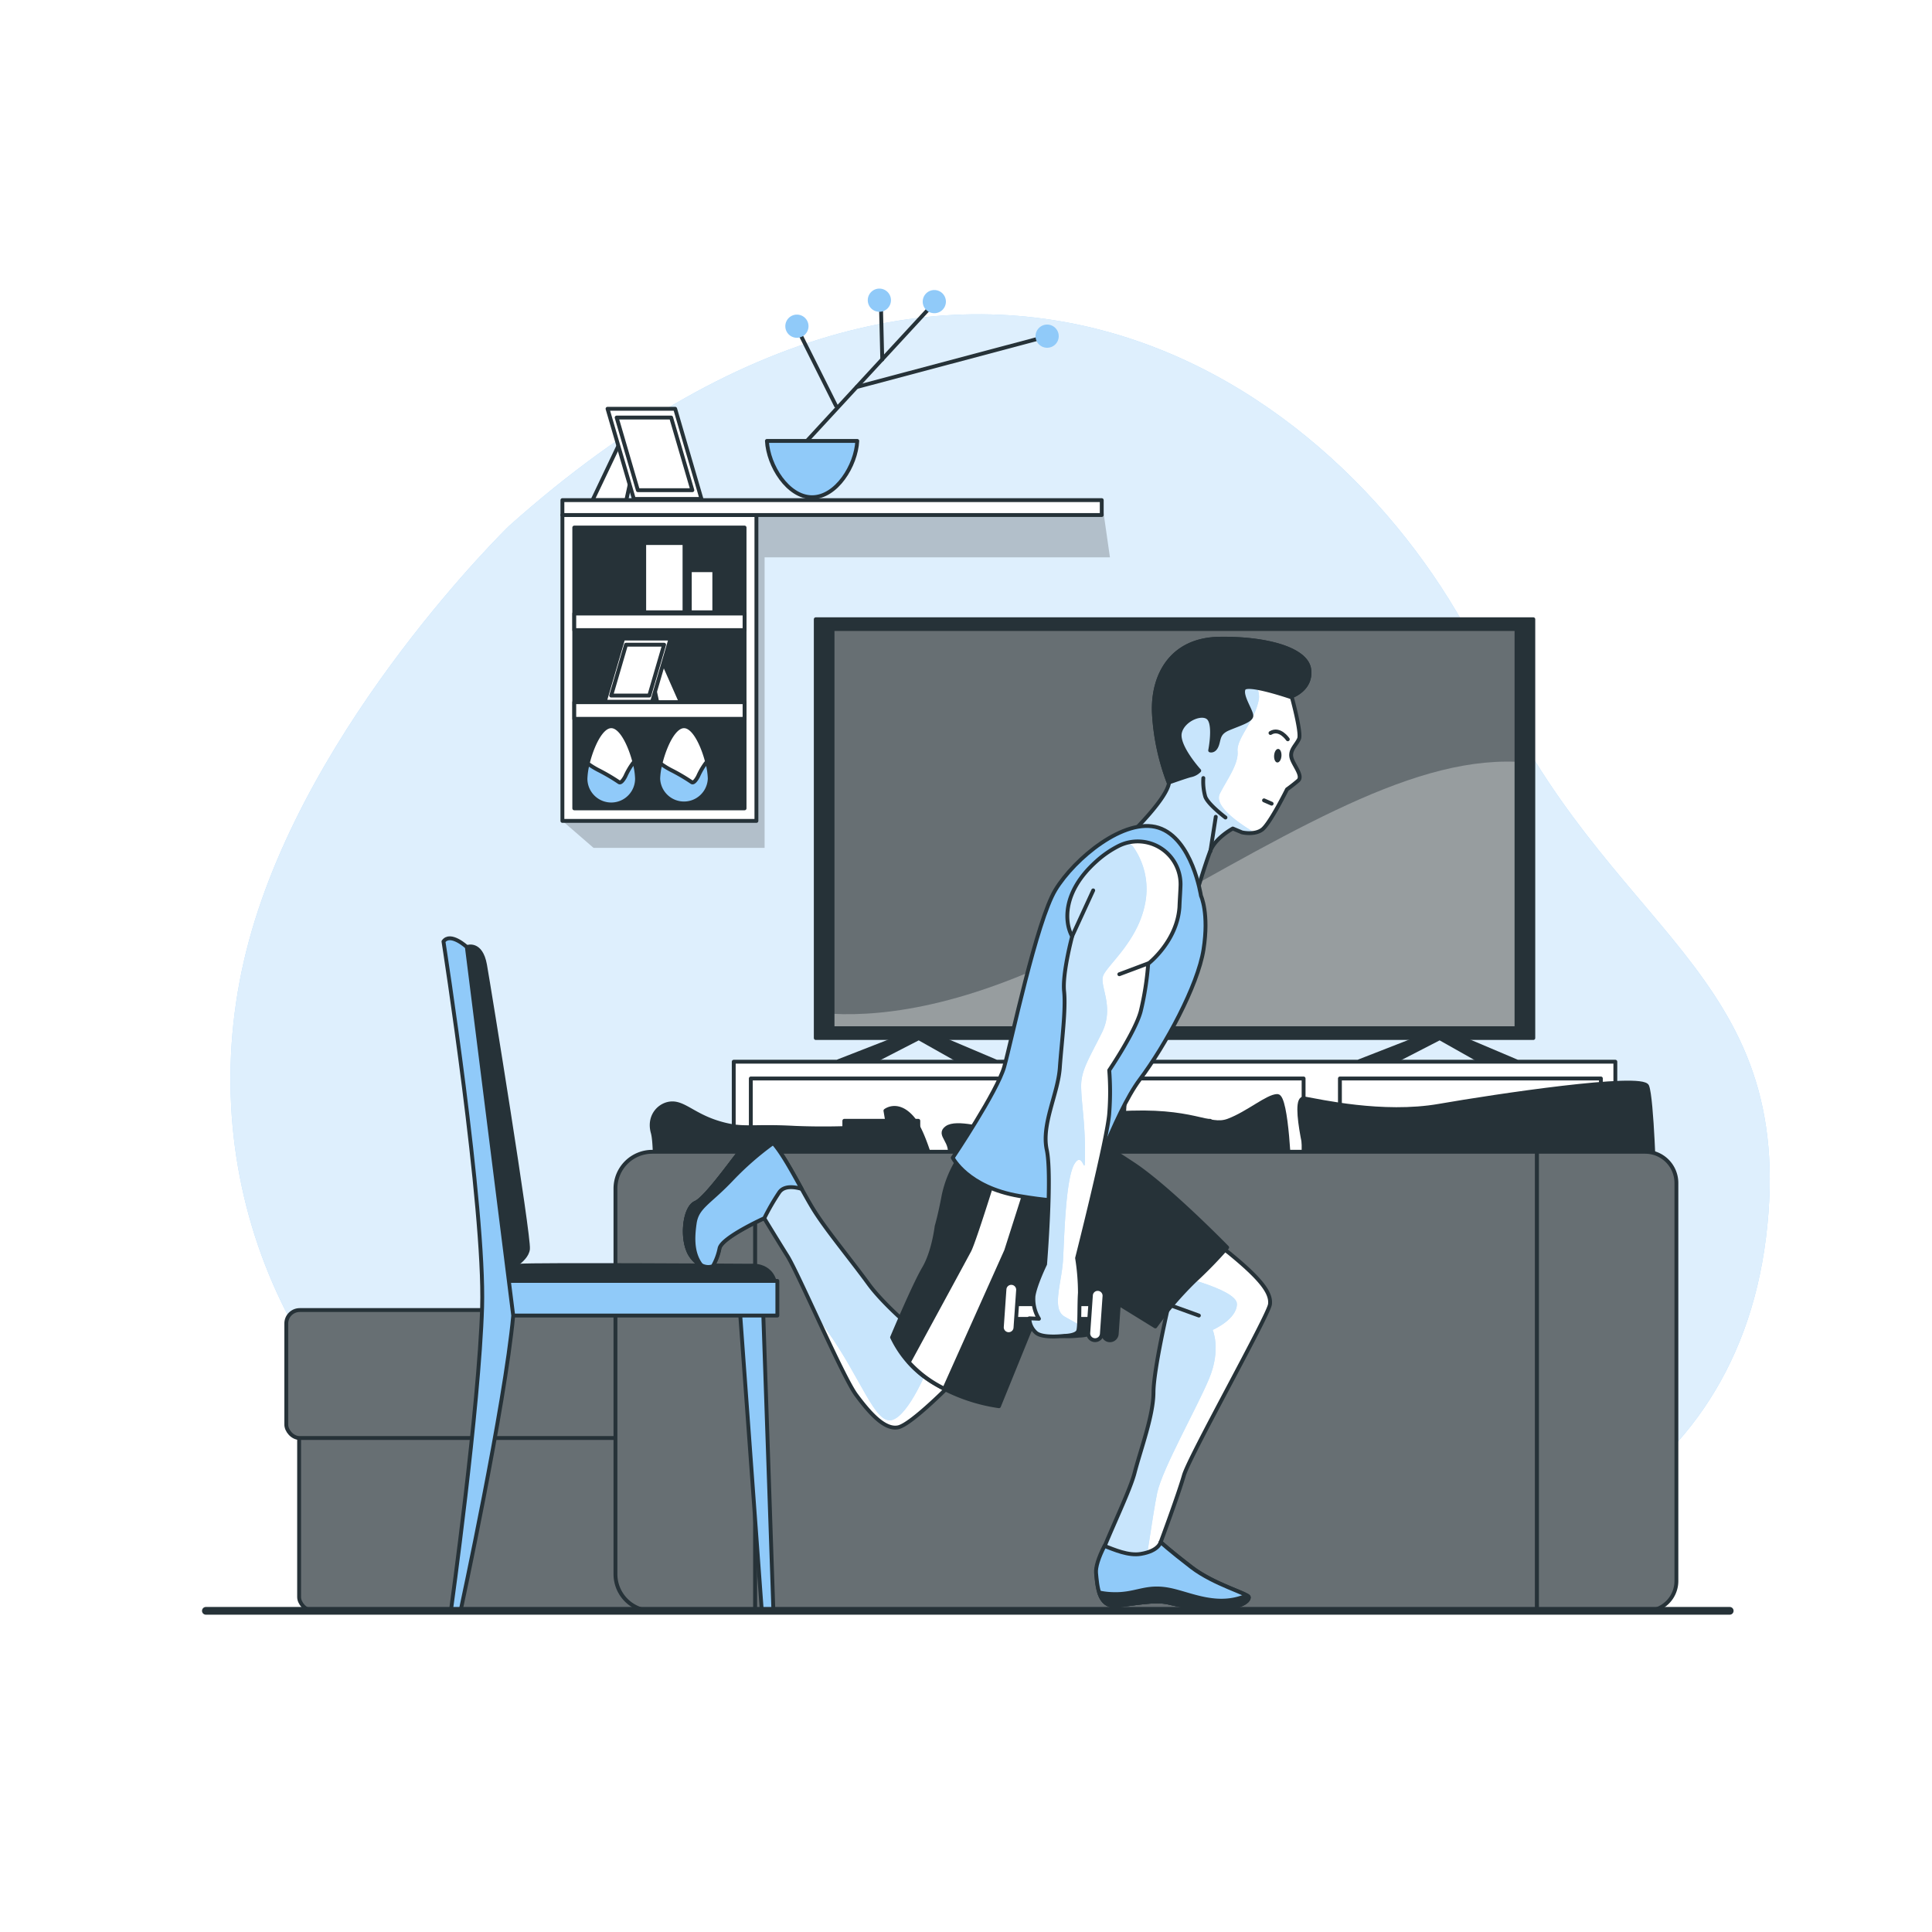 <svg class="animated" id="freepik_stories-training-at-home" xmlns="http://www.w3.org/2000/svg" xmlns:xlink="http://www.w3.org/1999/xlink" viewBox="0 0 500 500" version="1.1" xmlns:svgjs="http://svgjs.com/svgjs"><style>svg#freepik_stories-training-at-home:not(.animated) .animable {opacity: 0;}svg#freepik_stories-training-at-home.animated #freepik--background-simple--inject-389 {animation: 1s 1 forwards cubic-bezier(.36,-0.01,.5,1.38) slideLeft;animation-delay: 0s;}svg#freepik_stories-training-at-home.animated #freepik--Shelf--inject-389 {animation: 1s 1 forwards cubic-bezier(.36,-0.01,.5,1.38) slideRight;animation-delay: 0s;}svg#freepik_stories-training-at-home.animated #freepik--Couch--inject-389 {animation: 1s 1 forwards cubic-bezier(.36,-0.01,.5,1.38) lightSpeedLeft;animation-delay: 0s;}svg#freepik_stories-training-at-home.animated #freepik--Chair--inject-389 {animation: 1s 1 forwards cubic-bezier(.36,-0.01,.5,1.38) zoomOut;animation-delay: 0s;}svg#freepik_stories-training-at-home.animated #freepik--Character--inject-389 {animation: 1.5s 1 forwards cubic-bezier(.36,-0.01,.5,1.38) slideLeft,6s Infinite  linear shake;animation-delay: 0s,1.5s;}            @keyframes slideLeft {                0% {                    opacity: 0;                    transform: translateX(-30px);                }                100% {                    opacity: 1;                    transform: translateX(0);                }            }                    @keyframes slideRight {                0% {                    opacity: 0;                    transform: translateX(30px);                }                100% {                    opacity: 1;                    transform: translateX(0);                }            }                    @keyframes lightSpeedLeft {              from {                transform: translate3d(-50%, 0, 0) skewX(20deg);                opacity: 0;              }              60% {                transform: skewX(-10deg);                opacity: 1;              }              80% {                transform: skewX(2deg);              }              to {                opacity: 1;                transform: translate3d(0, 0, 0);              }            }                    @keyframes zoomOut {                0% {                    opacity: 0;                    transform: scale(1.5);                }                100% {                    opacity: 1;                    transform: scale(1);                }            }                    @keyframes shake {                10%, 90% {                    transform: translate3d(-1px, 0, 0);                  }                  20%, 80% {                    transform: translate3d(2px, 0, 0);                  }                  30%, 50%, 70% {                    transform: translate3d(-4px, 0, 0);                  }                  40%, 60% {                    transform: translate3d(4px, 0, 0);                  }            }        </style><g id="freepik--background-simple--inject-389" class="animable" style="transform-origin: 258.827px 245.622px;"><path d="M131.7,136.15S79.86,186.44,64.44,243.43s6.86,116.84,59.1,150,122,4.38,191.3,13.82,133.62-17.51,142.2-87-41.58-78.44-71.82-146S256.52,24.81,131.7,136.15Z" style="fill: rgb(144, 202, 249); transform-origin: 258.827px 245.622px;" id="elu6qydu3dack" class="animable"></path><g id="el15p4cy809g5"><path d="M131.7,136.15S79.86,186.44,64.44,243.43s6.86,116.84,59.1,150,122,4.38,191.3,13.82,133.62-17.51,142.2-87-41.58-78.44-71.82-146S256.52,24.81,131.7,136.15Z" style="fill: rgb(255, 255, 255); opacity: 0.7; transform-origin: 258.827px 245.622px;" class="animable"></path></g></g><g id="freepik--Shelf--inject-389" class="animable" style="transform-origin: 216.4px 147.06px;"><g id="elxbc1xvs1myh"><polygon points="147.68 132.05 147.68 135.91 145.55 212.45 153.61 219.43 197.88 219.43 197.88 144.24 287.25 144.24 285.13 129.43 147.68 132.05" style="opacity: 0.2; transform-origin: 216.4px 174.43px;" class="animable"></polygon></g><rect x="145.55" y="133.28" width="50.21" height="79.17" style="fill: rgb(255, 255, 255); stroke: rgb(38, 50, 56); stroke-linecap: round; stroke-linejoin: round; transform-origin: 170.655px 172.865px;" id="elgl08kp5tvn" class="animable"></rect><rect x="148.62" y="136.53" width="44.07" height="72.67" style="fill: rgb(38, 50, 56); stroke: rgb(38, 50, 56); stroke-linecap: round; stroke-linejoin: round; transform-origin: 170.655px 172.865px;" id="el1kdvxnk3dzd" class="animable"></rect><path d="M164.86,201.47a6.67,6.67,0,0,1-13.34,0c0-3.68,3-13.52,6.67-13.52S164.86,197.79,164.86,201.47Z" style="fill: rgb(255, 255, 255); stroke: rgb(38, 50, 56); stroke-linecap: round; stroke-linejoin: round; transform-origin: 158.19px 198.045px;" id="elqw8q9bcbl6g" class="animable"></path><path d="M164.86,201.47a18.91,18.91,0,0,0-.69-4.32,3.1,3.1,0,0,1-.33.32,18.42,18.42,0,0,0-2,3.43s-1,2-1.65,1.52a50.69,50.69,0,0,0-5.08-3,20.51,20.51,0,0,1-3-1.83,18.43,18.43,0,0,0-.59,3.93,6.67,6.67,0,0,0,13.34,0Z" style="fill: rgb(144, 202, 249); stroke: rgb(38, 50, 56); stroke-linecap: round; stroke-linejoin: round; transform-origin: 158.19px 202.67px;" id="el03bqei38ynoi" class="animable"></path><path d="M183.68,201.47a6.67,6.67,0,0,1-13.33,0c0-3.68,3-13.52,6.67-13.52S183.68,197.79,183.68,201.47Z" style="fill: rgb(255, 255, 255); stroke: rgb(38, 50, 56); stroke-linecap: round; stroke-linejoin: round; transform-origin: 177.015px 197.916px;" id="elkndt9dgxzyf" class="animable"></path><path d="M183.68,201.47a18.81,18.81,0,0,0-.68-4.32,4.48,4.48,0,0,1-.33.32,17.88,17.88,0,0,0-2,3.43s-1,2-1.66,1.52a48.91,48.91,0,0,0-5.07-3,20.51,20.51,0,0,1-3-1.83,17.81,17.81,0,0,0-.59,3.93,6.67,6.67,0,0,0,13.33,0Z" style="fill: rgb(144, 202, 249); stroke: rgb(38, 50, 56); stroke-linecap: round; stroke-linejoin: round; transform-origin: 177.015px 202.541px;" id="elg0xlhwqkcec" class="animable"></path><polygon points="171.94 172.07 176.25 181.82 170.12 181.82 168.31 173.43 171.94 172.07" style="fill: rgb(255, 255, 255); stroke: rgb(38, 50, 56); stroke-linecap: round; stroke-linejoin: round; transform-origin: 172.28px 176.945px;" id="elc59chvmm4mh" class="animable"></polygon><polygon points="173.53 165.26 161.28 165.26 156.51 181.6 168.76 181.6 173.53 165.26" style="fill: rgb(255, 255, 255); stroke: rgb(38, 50, 56); stroke-linecap: round; stroke-linejoin: round; transform-origin: 165.02px 173.43px;" id="elkovnjvpw46a" class="animable"></polygon><polygon points="171.87 166.85 162.01 166.85 158.17 180.01 168.03 180.01 171.87 166.85" style="fill: rgb(255, 255, 255); stroke: rgb(38, 50, 56); stroke-linecap: round; stroke-linejoin: round; transform-origin: 165.02px 173.43px;" id="elq30ha215wzq" class="animable"></polygon><rect x="166.72" y="140.54" width="10.43" height="17.92" style="fill: rgb(255, 255, 255); stroke: rgb(38, 50, 56); stroke-linecap: round; stroke-linejoin: round; transform-origin: 171.935px 149.5px;" id="elrx2pj5jl7be" class="animable"></rect><rect x="178.52" y="147.57" width="6.34" height="10.89" style="fill: rgb(255, 255, 255); stroke: rgb(38, 50, 56); stroke-linecap: round; stroke-linejoin: round; transform-origin: 181.69px 153.015px;" id="el3am8o2ojbq4" class="animable"></rect><polygon points="160.69 114.02 153.34 129.45 162.09 129.45 164.68 117.45 160.69 114.02" style="fill: rgb(255, 255, 255); stroke: rgb(38, 50, 56); stroke-linecap: round; stroke-linejoin: round; transform-origin: 159.01px 121.735px;" id="elci5batlggkw" class="animable"></polygon><polygon points="157.23 105.79 174.73 105.79 181.54 129.12 164.04 129.12 157.23 105.79" style="fill: rgb(255, 255, 255); stroke: rgb(38, 50, 56); stroke-linecap: round; stroke-linejoin: round; transform-origin: 169.385px 117.455px;" id="eljgtid22vrhc" class="animable"></polygon><polygon points="159.59 108.06 173.69 108.06 179.18 126.86 165.08 126.86 159.59 108.06" style="fill: rgb(255, 255, 255); stroke: rgb(38, 50, 56); stroke-linecap: round; stroke-linejoin: round; transform-origin: 169.385px 117.46px;" id="el44b0y1tvckn" class="animable"></polygon><rect x="148.62" y="158.78" width="44.07" height="4.3" style="fill: rgb(255, 255, 255); stroke: rgb(38, 50, 56); stroke-linecap: round; stroke-linejoin: round; transform-origin: 170.655px 160.93px;" id="el0htkd6ap2ll" class="animable"></rect><rect x="148.62" y="181.73" width="44.07" height="4.3" style="fill: rgb(255, 255, 255); stroke: rgb(38, 50, 56); stroke-linecap: round; stroke-linejoin: round; transform-origin: 170.655px 183.88px;" id="elb2kenqj4zr" class="animable"></rect><rect x="145.55" y="129.43" width="139.58" height="3.86" style="fill: rgb(255, 255, 255); stroke: rgb(38, 50, 56); stroke-linecap: round; stroke-linejoin: round; transform-origin: 215.34px 131.36px;" id="elkk8n057zni" class="animable"></rect><line x1="205.12" y1="118.12" x2="241.06" y2="79.18" style="fill: none; stroke: rgb(38, 50, 56); stroke-linecap: round; stroke-linejoin: round; transform-origin: 223.09px 98.65px;" id="elz113powhvre" class="animable"></line><line x1="216.35" y1="105.01" x2="206.24" y2="84.8" style="fill: none; stroke: rgb(38, 50, 56); stroke-linecap: round; stroke-linejoin: round; transform-origin: 211.295px 94.905px;" id="eluc6vu17" class="animable"></line><line x1="228.33" y1="93.03" x2="227.96" y2="77.69" style="fill: none; stroke: rgb(38, 50, 56); stroke-linecap: round; stroke-linejoin: round; transform-origin: 228.145px 85.36px;" id="el903qfrs3g0o" class="animable"></line><line x1="221.75" y1="100.15" x2="271.01" y2="87.04" style="fill: none; stroke: rgb(38, 50, 56); stroke-linecap: round; stroke-linejoin: round; transform-origin: 246.38px 93.595px;" id="elm9h3597guba" class="animable"></line><path d="M198.48,114.11c.32,6.4,5.42,14.57,11.69,14.57s11.37-8.17,11.69-14.57Z" style="fill: rgb(144, 202, 249); stroke: rgb(38, 50, 56); stroke-linecap: round; stroke-linejoin: round; transform-origin: 210.17px 121.395px;" id="elhj7mdy3h2ge" class="animable"></path><path d="M274,87a3,3,0,1,0-3,3A3,3,0,0,0,274,87Z" style="fill: rgb(144, 202, 249); transform-origin: 271px 87px;" id="eljlmwqbo073h" class="animable"></path><path d="M244.8,78.06a3,3,0,1,0-3,3A3,3,0,0,0,244.8,78.06Z" style="fill: rgb(144, 202, 249); transform-origin: 241.8px 78.06px;" id="elhw1bba8zs2d" class="animable"></path><path d="M230.58,77.69a3,3,0,1,0-3,3A3,3,0,0,0,230.58,77.69Z" style="fill: rgb(144, 202, 249); transform-origin: 227.58px 77.69px;" id="el3x2bs9spnjq" class="animable"></path><path d="M209.24,84.42a3,3,0,1,0-3,3A3,3,0,0,0,209.24,84.42Z" style="fill: rgb(144, 202, 249); transform-origin: 206.24px 84.42px;" id="eldezq1sy9ajr" class="animable"></path></g><g id="freepik--Television--inject-389" class="animable" style="transform-origin: 303.97px 288.5px;"><polygon points="372.92 266.38 351.82 274.62 361.05 274.62 372.59 268.68 383.13 274.62 392.37 274.62 372.92 266.38" style="fill: rgb(38, 50, 56); stroke: rgb(38, 50, 56); stroke-linecap: round; stroke-linejoin: round; transform-origin: 372.095px 270.5px;" id="el2ae5pb3ijme" class="animable"></polygon><polygon points="238.1 266.38 217 274.62 226.23 274.62 237.77 268.68 248.32 274.62 257.55 274.62 238.1 266.38" style="fill: rgb(38, 50, 56); stroke: rgb(38, 50, 56); stroke-linecap: round; stroke-linejoin: round; transform-origin: 237.275px 270.5px;" id="el5bl2j1vjipv" class="animable"></polygon><rect x="211.12" y="160.26" width="185.7" height="108.38" style="fill: rgb(38, 50, 56); stroke: rgb(38, 50, 56); stroke-linecap: round; stroke-linejoin: round; transform-origin: 303.97px 214.45px;" id="ela3dgudadp07" class="animable"></rect><rect x="215.46" y="162.79" width="177.01" height="103.31" style="fill: rgb(38, 50, 56); transform-origin: 303.965px 214.445px;" id="elzrer5yp36r" class="animable"></rect><g style="clip-path: url(&quot;#freepik--clip-path--inject-389&quot;); transform-origin: 303.965px 214.445px;" id="el01ehe7uvzfmy" class="animable"><g id="el86tfwaclz46"><rect x="215.46" y="162.79" width="177.01" height="103.31" style="fill: rgb(255, 255, 255); opacity: 0.3; transform-origin: 303.965px 214.445px;" class="animable"></rect></g><g id="eljgc98tr6jfc"><path d="M392.47,197.15c-28.76-1.18-60.92,19.8-107,45.11-32.72,17.95-56.07,20.85-70,20.11v3.73h177Z" style="fill: rgb(255, 255, 255); opacity: 0.32; transform-origin: 303.97px 231.601px;" class="animable"></path></g></g><rect x="215.46" y="162.79" width="177.01" height="103.31" style="fill: none; stroke: rgb(38, 50, 56); stroke-linecap: round; stroke-linejoin: round; transform-origin: 303.965px 214.445px;" id="elxzxc3jwi2k" class="animable"></rect><rect x="189.89" y="274.77" width="228.16" height="141.97" style="fill: rgb(255, 255, 255); stroke: rgb(38, 50, 56); stroke-linecap: round; stroke-linejoin: round; transform-origin: 303.97px 345.755px;" id="el988vas29snl" class="animable"></rect><rect x="194.31" y="279.11" width="67.54" height="25.53" style="fill: rgb(255, 255, 255); stroke: rgb(38, 50, 56); stroke-linecap: round; stroke-linejoin: round; transform-origin: 228.08px 291.875px;" id="el3gcg3atumd5" class="animable"></rect><rect x="269.83" y="279.11" width="67.54" height="25.53" style="fill: rgb(255, 255, 255); stroke: rgb(38, 50, 56); stroke-linecap: round; stroke-linejoin: round; transform-origin: 303.6px 291.875px;" id="ellxmaym6tvqm" class="animable"></rect><rect x="195.23" y="314.68" width="105.57" height="94.83" style="fill: rgb(255, 255, 255); stroke: rgb(38, 50, 56); stroke-linecap: round; stroke-linejoin: round; transform-origin: 248.015px 362.095px;" id="elq5ki5xh3e9" class="animable"></rect><rect x="290.06" y="349.33" width="6.38" height="18.24" style="fill: rgb(38, 50, 56); stroke: rgb(38, 50, 56); stroke-linecap: round; stroke-linejoin: round; transform-origin: 293.25px 358.45px;" id="elfxgtpvasi7m" class="animable"></rect><rect x="306.67" y="314.68" width="105.57" height="94.83" style="fill: rgb(255, 255, 255); stroke: rgb(38, 50, 56); stroke-linecap: round; stroke-linejoin: round; transform-origin: 359.455px 362.095px;" id="eltzcdbw2t0dh" class="animable"></rect><rect x="311.48" y="349.33" width="6.38" height="18.24" style="fill: rgb(38, 50, 56); stroke: rgb(38, 50, 56); stroke-linecap: round; stroke-linejoin: round; transform-origin: 314.67px 358.45px;" id="elx4r7qx14rj" class="animable"></rect><rect x="218.51" y="290.06" width="19.15" height="3.65" style="fill: rgb(38, 50, 56); stroke: rgb(38, 50, 56); stroke-linecap: round; stroke-linejoin: round; transform-origin: 228.085px 291.885px;" id="el2vbi9b8y6sv" class="animable"></rect><rect x="294.02" y="290.06" width="19.15" height="3.65" style="fill: rgb(38, 50, 56); stroke: rgb(38, 50, 56); stroke-linecap: round; stroke-linejoin: round; transform-origin: 303.595px 291.885px;" id="elzz2kfxnwyu" class="animable"></rect><rect x="346.77" y="279.11" width="67.54" height="25.53" style="fill: rgb(255, 255, 255); stroke: rgb(38, 50, 56); stroke-linecap: round; stroke-linejoin: round; transform-origin: 380.54px 291.875px;" id="el4djcguk58nx" class="animable"></rect><rect x="370.97" y="290.06" width="19.15" height="3.65" style="fill: rgb(38, 50, 56); stroke: rgb(38, 50, 56); stroke-linecap: round; stroke-linejoin: round; transform-origin: 380.545px 291.885px;" id="elw7p9ruz6pf" class="animable"></rect></g><g id="freepik--Couch--inject-389" class="animable" style="transform-origin: 253.97px 348.547px;"><path d="M339.46,304.56s-5.7-20.92-1.9-20.28,20.28,4.44,34.86,1.9,52.6-8.24,53.87-5.07,1.9,26,1.9,26Z" style="fill: rgb(38, 50, 56); stroke: rgb(38, 50, 56); stroke-linecap: round; stroke-linejoin: round; transform-origin: 382.222px 293.642px;" id="elyhmlqg5qr1c" class="animable"></path><path d="M333.76,304.56s-.64-20.92-3.17-20.92S323,288.08,317.91,290s-8.87-3.17-28.52-1.9-29.15,4.44-31.69,4.44S247.56,290,245,291.88s1.86,3.46.61,7.75-2.32,9.61-2.32,9.61l2.34,4.19h88.73Z" style="fill: rgb(38, 50, 56); stroke: rgb(38, 50, 56); stroke-linecap: round; stroke-linejoin: round; transform-origin: 288.825px 298.535px;" id="elx8inzcmyxso" class="animable"></path><path d="M243.32,309.24s-3.36-15.45-7.17-19.89-7-1.9-7-1.9l.64,3.8a180.65,180.65,0,0,1-24.09.63c-11.41-.63-13.31.64-19.64-1.26s-8.88-5.07-12.05-5.07-6.33,3.17-5.07,7.6S169,321,169,321h71l5.07-14" style="fill: rgb(38, 50, 56); stroke: rgb(38, 50, 56); stroke-linecap: round; stroke-linejoin: round; transform-origin: 206.863px 303.275px;" id="elzs1uynfntp" class="animable"></path><rect x="195.37" y="298.08" width="202.4" height="118.83" style="fill: rgb(38, 50, 56); transform-origin: 296.57px 357.495px;" id="elny0312nt7cp" class="animable"></rect><g style="clip-path: url(&quot;#freepik--clip-path-2--inject-389&quot;); transform-origin: 296.57px 357.495px;" id="eli7urse27mf" class="animable"><g id="el4nn8uzu1xxt"><rect x="195.37" y="298.08" width="202.4" height="118.83" style="fill: rgb(255, 255, 255); opacity: 0.3; transform-origin: 296.57px 357.495px;" class="animable"></rect></g></g><rect x="195.37" y="298.08" width="202.4" height="118.83" style="fill: none; stroke: rgb(38, 50, 56); stroke-linecap: round; stroke-linejoin: round; transform-origin: 296.57px 357.495px;" id="elpqdlxi1u98q" class="animable"></rect><path d="M397.77,298.08h28a8.08,8.08,0,0,1,8.08,8.08v103a7.76,7.76,0,0,1-7.76,7.76H397.77a0,0,0,0,1,0,0V298.08A0,0,0,0,1,397.77,298.08Z" style="fill: rgb(38, 50, 56); transform-origin: 415.81px 357.5px;" id="elrguv3upe9kl" class="animable"></path><g style="clip-path: url(&quot;#freepik--clip-path-3--inject-389&quot;); transform-origin: 415.81px 357.5px;" id="elhbc1r9jqybo" class="animable"><g id="elu5kkhvhlag9"><path d="M397.77,298.08h28a8.08,8.08,0,0,1,8.08,8.08v103a7.76,7.76,0,0,1-7.76,7.76H397.77a0,0,0,0,1,0,0V298.08A0,0,0,0,1,397.77,298.08Z" style="fill: rgb(255, 255, 255); opacity: 0.3; transform-origin: 415.81px 357.5px;" class="animable"></path></g></g><path d="M397.77,298.08h28a8.08,8.08,0,0,1,8.08,8.08v103a7.76,7.76,0,0,1-7.76,7.76H397.77a0,0,0,0,1,0,0V298.08A0,0,0,0,1,397.77,298.08Z" style="fill: none; stroke: rgb(38, 50, 56); stroke-linecap: round; stroke-linejoin: round; transform-origin: 415.81px 357.5px;" id="elz0me5i4pvmf" class="animable"></path><rect x="77.41" y="366.59" width="96.06" height="50.2" rx="3.48" style="fill: rgb(38, 50, 56); transform-origin: 125.44px 391.69px;" id="el8ncgx2k0r2i" class="animable"></rect><g style="clip-path: url(&quot;#freepik--clip-path-4--inject-389&quot;); transform-origin: 125.44px 391.69px;" id="eleemsfemf0hi" class="animable"><g id="elu6deahqrz8d"><rect x="77.41" y="366.59" width="96.06" height="50.2" rx="3.48" style="fill: rgb(255, 255, 255); opacity: 0.3; transform-origin: 125.44px 391.69px;" class="animable"></rect></g></g><rect x="77.41" y="366.59" width="96.06" height="50.2" rx="3.48" style="fill: none; stroke: rgb(38, 50, 56); stroke-linecap: round; stroke-linejoin: round; transform-origin: 125.44px 391.69px;" id="elaw3ijdq03vs" class="animable"></rect><rect x="74.09" y="339.04" width="102.69" height="33.12" rx="3.48" style="fill: rgb(38, 50, 56); transform-origin: 125.435px 355.6px;" id="elx2278fsm1s" class="animable"></rect><g style="clip-path: url(&quot;#freepik--clip-path-5--inject-389&quot;); transform-origin: 125.435px 355.6px;" id="ely1utxnqzb1" class="animable"><g id="eltxcg5bm8svc"><rect x="74.09" y="339.04" width="102.69" height="33.12" rx="3.48" style="fill: rgb(255, 255, 255); opacity: 0.3; transform-origin: 125.435px 355.6px;" class="animable"></rect></g></g><rect x="74.09" y="339.04" width="102.69" height="33.12" rx="3.48" style="fill: none; stroke: rgb(38, 50, 56); stroke-linecap: round; stroke-linejoin: round; transform-origin: 125.435px 355.6px;" id="elc5c5ygijjcq" class="animable"></rect><path d="M168.8,298.08h26.61a0,0,0,0,1,0,0V416.91a0,0,0,0,1,0,0H168.8a9.52,9.52,0,0,1-9.52-9.52V307.6A9.52,9.52,0,0,1,168.8,298.08Z" style="fill: rgb(38, 50, 56); transform-origin: 177.345px 357.495px;" id="elfda44tkacoc" class="animable"></path><g style="clip-path: url(&quot;#freepik--clip-path-6--inject-389&quot;); transform-origin: 177.345px 357.495px;" id="elw414s11sfx" class="animable"><g id="els8dhwyiz1uj"><path d="M168.8,298.08h26.61a0,0,0,0,1,0,0V416.91a0,0,0,0,1,0,0H168.8a9.52,9.52,0,0,1-9.52-9.52V307.6A9.52,9.52,0,0,1,168.8,298.08Z" style="fill: rgb(255, 255, 255); opacity: 0.3; transform-origin: 177.345px 357.495px;" class="animable"></path></g></g><path d="M168.8,298.08h26.61a0,0,0,0,1,0,0V416.91a0,0,0,0,1,0,0H168.8a9.52,9.52,0,0,1-9.52-9.52V307.6A9.52,9.52,0,0,1,168.8,298.08Z" style="fill: none; stroke: rgb(38, 50, 56); stroke-linecap: round; stroke-linejoin: round; transform-origin: 177.345px 357.495px;" id="elh7rpswyojk" class="animable"></path></g><g id="freepik--Chair--inject-389" class="animable" style="transform-origin: 157.975px 329.912px;"><polygon points="200.15 416.83 197.16 417 191.32 336.88 197.41 336.54 200.15 416.83" style="fill: rgb(144, 202, 249); stroke: rgb(38, 50, 56); stroke-linecap: round; stroke-linejoin: round; transform-origin: 195.735px 376.77px;" id="elbk9quluavh" class="animable"></polygon><path d="M129.83,335.09s1.43-7.17,4.66-7.53,59.88,0,59.88,0,6.09-.72,6.45,6.09Z" style="fill: rgb(38, 50, 56); stroke: rgb(38, 50, 56); stroke-linecap: round; stroke-linejoin: round; transform-origin: 165.325px 331.245px;" id="elj8jgfj8yx5m" class="animable"></path><rect x="125.17" y="331.5" width="76.01" height="8.96" style="fill: rgb(144, 202, 249); stroke: rgb(38, 50, 56); stroke-linecap: round; stroke-linejoin: round; transform-origin: 163.175px 335.98px;" id="eldmtw07k5419" class="animable"></rect><path d="M120.87,245.09s3.58-1.43,4.66,4.66S137,320,136.64,323.25s-6.09,5.74-6.09,5.74l-11.12-83.9Z" style="fill: rgb(38, 50, 56); stroke: rgb(38, 50, 56); stroke-linecap: round; stroke-linejoin: round; transform-origin: 128.04px 286.967px;" id="elmg9hcs0y8ta" class="animable"></path><path d="M114.77,243.66s10.76,68.84,10,94.65-8.07,78.53-8.07,78.53h2.51s11.46-53.06,13.61-76.37l-12-95.38S116.56,241.15,114.77,243.66Z" style="fill: rgb(144, 202, 249); stroke: rgb(38, 50, 56); stroke-linecap: round; stroke-linejoin: round; transform-origin: 123.795px 329.832px;" id="elh3hmzfua6x" class="animable"></path></g><g id="freepik--Character--inject-389" class="animable animator-active" style="transform-origin: 258.056px 290.798px;"><path d="M302.52,202.72a59.53,59.53,0,0,1-3.89-18.21c-.41-9.81,4.58-19,16.83-19.21s22.64,2.67,23.36,7.88-4.56,7-4.56,7,2.6,9.42,1.94,11-2.37,2.82-2,4.75,3.2,4.85,1.75,6.1-2.87,2.25-2.87,2.25-4.43,8.93-6.44,10.42-5.21.72-5.21.72l-2.38-1s-4.51,2.4-5.84,5.84-3.46,10.63-3.46,10.63-6.08-10.2-10.35-11.32a58.46,58.46,0,0,0-9.14-1.45S301.64,207.55,302.52,202.72Z" style="fill: rgb(255, 255, 255); transform-origin: 314.574px 198.09px;" id="elpzg0u9r3xws" class="animable"></path><g style="clip-path: url(&quot;#freepik--clip-path-7--inject-389&quot;); transform-origin: 308.065px 198.14px;" id="elx0mbo9anbb" class="animable"><path d="M319.09,214.47l2.38,1a8.87,8.87,0,0,0,3.28.08c-2.9-1.8-10.8-6.66-9.06-10.14,1.84-3.67,4.89-7.64,4.59-11s4.59-7.95,5.5-13.45c.67-4-5.45-11.72-8.84-15.64h-1.48c-12.25.24-17.24,9.4-16.83,19.21a59.53,59.53,0,0,0,3.89,18.21c-.88,4.83-12.22,15.45-12.22,15.45a58.46,58.46,0,0,1,9.14,1.45c4.27,1.12,10.35,11.32,10.35,11.32s2.13-7.19,3.46-10.63S319.09,214.47,319.09,214.47Z" style="fill: rgb(144, 202, 249); transform-origin: 308.065px 198.14px;" id="elle5kwydto7c" class="animable"></path><g id="elascdauuxexm"><path d="M319.09,214.47l2.38,1a8.87,8.87,0,0,0,3.28.08c-2.9-1.8-10.8-6.66-9.06-10.14,1.84-3.67,4.89-7.64,4.59-11s4.59-7.95,5.5-13.45c.67-4-5.45-11.72-8.84-15.64h-1.48c-12.25.24-17.24,9.4-16.83,19.21a59.53,59.53,0,0,0,3.89,18.21c-.88,4.83-12.22,15.45-12.22,15.45a58.46,58.46,0,0,1,9.14,1.45c4.27,1.12,10.35,11.32,10.35,11.32s2.13-7.19,3.46-10.63S319.09,214.47,319.09,214.47Z" style="fill: rgb(255, 255, 255); opacity: 0.5; transform-origin: 308.065px 198.14px;" class="animable"></path></g></g><path d="M302.52,202.72a59.53,59.53,0,0,1-3.89-18.21c-.41-9.81,4.58-19,16.83-19.21s22.64,2.67,23.36,7.88-4.56,7-4.56,7,2.6,9.42,1.94,11-2.37,2.82-2,4.75,3.2,4.85,1.75,6.1-2.87,2.25-2.87,2.25-4.43,8.93-6.44,10.42-5.21.72-5.21.72l-2.38-1s-4.51,2.4-5.84,5.84-3.46,10.63-3.46,10.63-6.08-10.2-10.35-11.32a58.46,58.46,0,0,0-9.14-1.45S301.64,207.55,302.52,202.72Z" style="fill: none; stroke: rgb(38, 50, 56); stroke-linecap: round; stroke-linejoin: round; transform-origin: 314.574px 198.09px;" id="elwsi8ttt27m" class="animable"></path><path d="M334.33,180.49c-.05-.18-.07-.29-.07-.29s5.28-1.8,4.56-7-11.12-8.11-23.36-7.88-17.24,9.4-16.83,19.21a59.42,59.42,0,0,0,3.82,18c1.56-.55,4.46-1.57,5.65-1.88a4.29,4.29,0,0,0,2.26-1.2s-5.81-6.38-5-9.86,6.09-5.56,7.58-3.55.25,8.17.25,8.17,1.06.35,1.71-1.24.23-3.24,3-4.41,5.58-2,5.92-3.12-2.88-5.36-1.94-7.2C322.67,176.73,331.39,179.5,334.33,180.49Z" style="fill: rgb(38, 50, 56); stroke: rgb(38, 50, 56); stroke-linecap: round; stroke-linejoin: round; transform-origin: 318.747px 183.919px;" id="elcvp4lk9eh49" class="animable"></path><path d="M333.28,191.33s-2.08-3.1-4.48-1.63" style="fill: none; stroke: rgb(38, 50, 56); stroke-linecap: round; stroke-linejoin: round; transform-origin: 331.04px 190.317px;" id="el9jj8545xw08" class="animable"></path><path d="M331.64,195.64c-.07,1-.55,1.72-1.08,1.69s-.89-.85-.82-1.82.54-1.72,1.07-1.69S331.7,194.67,331.64,195.64Z" style="fill: rgb(38, 50, 56); transform-origin: 330.689px 195.575px;" id="elcikxofr1sqi" class="animable"></path><line x1="329.1" y1="207.99" x2="327.13" y2="207.13" style="fill: none; stroke: rgb(38, 50, 56); stroke-linecap: round; stroke-linejoin: round; transform-origin: 328.115px 207.56px;" id="elstzotvshxa" class="animable"></line><line x1="313.25" y1="220.31" x2="314.64" y2="211.39" style="fill: none; stroke: rgb(38, 50, 56); stroke-linecap: round; stroke-linejoin: round; transform-origin: 313.945px 215.85px;" id="elgxh3ve0afna" class="animable"></line><path d="M311.42,201.36a14.37,14.37,0,0,0,.5,4.8c.7,2,5.23,5.41,5.23,5.41" style="fill: none; stroke: rgb(38, 50, 56); stroke-linecap: round; stroke-linejoin: round; transform-origin: 314.27px 206.465px;" id="elzet8w2r2htc" class="animable"></path><path d="M246.92,357.39s-11,11.31-14.5,12-7.37-3.7-10.85-8.39-15-31.52-17.76-35.92-6.05-9.83-6.05-9.83-11,5-11.58,7.79a15.39,15.39,0,0,1-1.72,4.61s-2.68,1.33-5.5-2.45-2-12.61,1-13.91,11.16-13.24,12.93-15,3.3-4.45,6.77-.93,8,13.2,11.27,18.3,9.23,12.29,13.87,18.65c3.71,5.08,11,11.24,11,11.24Z" style="fill: rgb(255, 255, 255); transform-origin: 212.072px 331.551px;" id="elmz6gqjunma" class="animable"></path><g style="clip-path: url(&quot;#freepik--clip-path-8--inject-389&quot;); transform-origin: 216.592px 332.943px;" id="elcqmrsq4d2lh" class="animable"><path d="M235.81,343.59s-7.26-6.16-11-11.24C220.2,326,214.3,318.8,211,313.7c-2-3.11-4.48-7.92-6.87-12-9-8.35-8.62.45-11.27,7.52-.77,2-.12,4.71,1.39,7.79,2-1,3.54-1.74,3.54-1.74s3.3,5.42,6.05,9.83c1.25,2,4.33,8.66,7.63,15.76.85,1.12,1.67,2.23,2.45,3.32,9,12.55,12.55,24.65,17,23.3s9.41-13.89,9.41-13.89l.32-4Z" style="fill: rgb(144, 202, 249); transform-origin: 216.592px 332.943px;" id="elatkzltdyffp" class="animable"></path><g id="elqa19s4zabjm"><path d="M235.81,343.59s-7.26-6.16-11-11.24C220.2,326,214.3,318.8,211,313.7c-2-3.11-4.48-7.92-6.87-12-9-8.35-8.62.45-11.27,7.52-.77,2-.12,4.71,1.39,7.79,2-1,3.54-1.74,3.54-1.74s3.3,5.42,6.05,9.83c1.25,2,4.33,8.66,7.63,15.76.85,1.12,1.67,2.23,2.45,3.32,9,12.55,12.55,24.65,17,23.3s9.41-13.89,9.41-13.89l.32-4Z" style="fill: rgb(255, 255, 255); opacity: 0.5; transform-origin: 216.592px 332.943px;" class="animable"></path></g></g><path d="M246.92,357.39s-11,11.31-14.5,12-7.37-3.7-10.85-8.39-15-31.52-17.76-35.92-6.05-9.83-6.05-9.83-11,5-11.58,7.79a15.39,15.39,0,0,1-1.72,4.61s-2.68,1.33-5.5-2.45-2-12.61,1-13.91,11.16-13.24,12.93-15,3.3-4.45,6.77-.93,8,13.2,11.27,18.3,9.23,12.29,13.87,18.65c3.71,5.08,11,11.24,11,11.24Z" style="fill: none; stroke: rgb(38, 50, 56); stroke-linecap: round; stroke-linejoin: round; transform-origin: 212.072px 331.551px;" id="el9ngnu35yhv8" class="animable"></path><path d="M298.66,311.58a139,139,0,0,1,19.44,12.69c8.33,6.8,10.92,10.36,10.57,13.26s-20.87,39.38-22.28,44.3-6,17.26-6,17.26,2.12,2,8,6.52,14.7,6.8,14.79,7.74-1.67,2.4-6.08,2.84-10.88-.49-14.48-1.4-8.89.26-13.62.74-5-5.23-5.3-8.39,8.31-19.72,9.92-25.93,4.87-14.83,4.9-20.88,3.94-22.7,3.94-22.7l-18.86-3.83Z" style="fill: rgb(255, 255, 255); transform-origin: 306.15px 363.941px;" id="elrqk5vbf91bq" class="animable"></path><g style="clip-path: url(&quot;#freepik--clip-path-9--inject-389&quot;); transform-origin: 301.84px 368.244px;" id="el47g8i37gk0w" class="animable"><path d="M313.83,344.18s6.28-2.69,6.28-6.72-18.38-8.07-18.38-8.07-3.81-3.64-9.42-8.46l-8.74,12.87,18.86,3.83s-3.92,16.64-3.94,22.7-3.3,14.66-4.9,20.88-10.24,22.78-9.92,25.93.57,8.86,5.3,8.39c1.82-.19,3.72-.47,5.57-.7,1.71-6.7,3.71-22.74,4.95-28.52,1.35-6.28,10.31-22,13.45-29.58S313.83,344.18,313.83,344.18Z" style="fill: rgb(144, 202, 249); transform-origin: 301.84px 368.244px;" id="el4e2xmmf6fwi" class="animable"></path><g id="eldl4wnsyoogt"><path d="M313.83,344.18s6.28-2.69,6.28-6.72-18.38-8.07-18.38-8.07-3.81-3.64-9.42-8.46l-8.74,12.87,18.86,3.83s-3.92,16.64-3.94,22.7-3.3,14.66-4.9,20.88-10.24,22.78-9.92,25.93.57,8.86,5.3,8.39c1.82-.19,3.72-.47,5.57-.7,1.71-6.7,3.71-22.74,4.95-28.52,1.35-6.28,10.31-22,13.45-29.58S313.83,344.18,313.83,344.18Z" style="fill: rgb(255, 255, 255); opacity: 0.5; transform-origin: 301.84px 368.244px;" class="animable"></path></g></g><path d="M298.66,311.58a139,139,0,0,1,19.44,12.69c8.33,6.8,10.92,10.36,10.57,13.26s-20.87,39.38-22.28,44.3-6,17.26-6,17.26,2.12,2,8,6.52,14.7,6.8,14.79,7.74-1.67,2.4-6.08,2.84-10.88-.49-14.48-1.4-8.89.26-13.62.74-5-5.23-5.3-8.39,8.31-19.72,9.92-25.93,4.87-14.83,4.9-20.88,3.94-22.7,3.94-22.7l-18.86-3.83Z" style="fill: none; stroke: rgb(38, 50, 56); stroke-linecap: round; stroke-linejoin: round; transform-origin: 306.15px 363.941px;" id="elfritdjobcqs" class="animable"></path><path d="M293.16,219a26.54,26.54,0,0,0-5.64,3.92c-9,8.07-8.18,16-6.24,19.41,0,0-2.58,9.6-2.09,14.25s-.63,13-1.1,19.76-4.83,14.61-3.39,21.24-.43,29.59-.43,29.59-2.54,5.25-3,8.21a6.61,6.61,0,0,0,0,1.83l-4.16-.29.21-3a1.76,1.76,0,0,0-3.52-.25l-.68,9.74a1.76,1.76,0,1,0,3.52.24l.21-3,5.75.4.11.18-2.5-.11a5.18,5.18,0,0,0,1.77,3.76c1.8,1.48,7.28.78,7.28.78s3.27,0,3.63-1.38a13.27,13.27,0,0,0,.23-2.49l2.58.18-.21,3a1.76,1.76,0,0,0,3.52.25l.68-9.74a1.76,1.76,0,0,0-3.52-.25l-.21,3-2.77-.19c0-1.27,0-2.49.11-3.46a57.16,57.16,0,0,0-.73-9s7.87-31,8.32-37.46a70.34,70.34,0,0,0,0-11.15s6.66-9.86,8.12-15.19a76.45,76.45,0,0,0,1.95-12.37s7.47-5.73,8.09-14.65c.16-2.23.3-4.06.34-5.63A11.07,11.07,0,0,0,293.16,219Z" style="fill: rgb(38, 50, 56); stroke: rgb(38, 50, 56); stroke-linecap: round; stroke-linejoin: round; transform-origin: 286.255px 282.29px;" id="elr7qr2xsfpv9" class="animable"></path><path d="M248.43,299.37a29,29,0,0,0-4.19,9.87c-1,5.33-1.84,8.13-1.84,8.13s-.77,6.62-3.3,10.89-8.23,17.85-8.23,17.85A27.36,27.36,0,0,0,241.79,358a45.09,45.09,0,0,0,16.74,5.93L272.72,329l2.76-.23L299,343.28a92.68,92.68,0,0,1,10.12-11.75,112.08,112.08,0,0,0,8.47-8.69s-15.17-15.54-24.25-21.55c-7.56-5-11.22-7.06-11.22-7.06S258.48,287.36,248.43,299.37Z" style="fill: rgb(38, 50, 56); stroke: rgb(38, 50, 56); stroke-linecap: round; stroke-linejoin: round; transform-origin: 274.23px 328.102px;" id="elfiikkn2vk4" class="animable"></path><path d="M259.73,296.66s-7.41,24.26-8.87,27c-1.22,2.3-12.12,22.36-15.66,28.87a29.93,29.93,0,0,0,6.59,5.44c.87.53,1.73,1,2.6,1.44l16-35.72L267.31,302Z" style="fill: rgb(255, 255, 255); stroke: rgb(38, 50, 56); stroke-linecap: round; stroke-linejoin: round; transform-origin: 251.255px 328.035px;" id="elqgj3ctq2gzi" class="animable"></path><path d="M310.81,231.83s-2.22-14.83-11-17.62-21.75,8-26.66,16.08-11.45,39.42-13.26,45.81-13.32,23.53-13.32,23.53,3.81,7.61,17.24,9.9,17.06.92,17.06.92,7.53-22.3,14.12-31.08,15-24.23,16.48-33.63S310.81,231.83,310.81,231.83Z" style="fill: rgb(144, 202, 249); stroke: rgb(38, 50, 56); stroke-linecap: round; stroke-linejoin: round; transform-origin: 279.281px 262.309px;" id="elv4davymjjc8" class="animable"></path><g id="el34uknbvjn4d"><rect x="262.37" y="337.52" width="20.09" height="3.8" style="fill: rgb(255, 255, 255); stroke: rgb(38, 50, 56); stroke-linecap: round; stroke-linejoin: round; transform-origin: 272.415px 339.42px; transform: rotate(3.99deg);" class="animable"></rect></g><path d="M283.28,346.83h0a1.75,1.75,0,0,0,1.88-1.63l.68-9.74a1.76,1.76,0,0,0-1.63-1.88h0a1.76,1.76,0,0,0-1.88,1.63l-.68,9.74A1.76,1.76,0,0,0,283.28,346.83Z" style="fill: rgb(255, 255, 255); stroke: rgb(38, 50, 56); stroke-linecap: round; stroke-linejoin: round; transform-origin: 283.745px 340.205px;" id="el6bdqjuj2x6" class="animable"></path><path d="M260.92,345.27h0a1.76,1.76,0,0,0,1.88-1.64l.68-9.73a1.77,1.77,0,0,0-1.64-1.88h0a1.76,1.76,0,0,0-1.88,1.63l-.68,9.74A1.77,1.77,0,0,0,260.92,345.27Z" style="fill: rgb(255, 255, 255); stroke: rgb(38, 50, 56); stroke-linecap: round; stroke-linejoin: round; transform-origin: 261.38px 338.645px;" id="elg83quxef0oj" class="animable"></path><path d="M305.52,229.07A11.07,11.07,0,0,0,289.36,219a26.29,26.29,0,0,0-5.64,3.92c-9,8.07-8.18,16-6.25,19.41,0,0-2.57,9.6-2.08,14.25s-.63,13-1.11,19.76-4.82,14.61-3.38,21.24-.43,29.59-.43,29.59-2.55,5.25-3,8.21a9.69,9.69,0,0,0,1.41,5.91l-2.49-.11a5.18,5.18,0,0,0,1.77,3.76c1.8,1.48,7.28.78,7.28.78s3.26,0,3.63-1.38.2-6.78.41-9.75a57.16,57.16,0,0,0-.73-9s7.87-31,8.32-37.46a71,71,0,0,0,0-11.15s6.67-9.86,8.13-15.19a76.45,76.45,0,0,0,1.95-12.37s7.47-5.73,8.09-14.65C305.33,232.47,305.48,230.64,305.52,229.07Z" style="fill: rgb(255, 255, 255); transform-origin: 285.956px 281.822px;" id="el4yzmqcl2vkf" class="animable"></path><g style="clip-path: url(&quot;#freepik--clip-path-10--inject-389&quot;); transform-origin: 281.559px 281.898px;" id="elwwv2ajzj6jb" class="animable"><path d="M291.86,218a11.59,11.59,0,0,0-2.5.91,26.29,26.29,0,0,0-5.64,3.92c-9,8.07-8.18,16-6.25,19.41,0,0-2.57,9.6-2.08,14.25s-.63,13-1.11,19.76-4.82,14.61-3.38,21.24-.43,29.59-.43,29.59-2.55,5.25-3,8.21a9.69,9.69,0,0,0,1.41,5.91l-2.49-.11a5.18,5.18,0,0,0,1.77,3.76c1.8,1.48,7.28.78,7.28.78s3.26,0,3.63-1.38a8.1,8.1,0,0,0,.17-1.39c-1.4-.86-2.87-1.61-3.78-2.16-3.36-2-.67-8.72-.34-14.76s.67-21.13,3-24.81,2.68,5,2.68-3-1-13.08-1-17.11,2-7,5.36-13.74-.67-12.08.34-14.76,8.72-8.72,10.73-18.11A19,19,0,0,0,293.16,219Z" style="fill: rgb(144, 202, 249); transform-origin: 281.559px 281.898px;" id="el33dn6hpega" class="animable"></path><g id="elcu50ni85i3s"><path d="M291.86,218a11.59,11.59,0,0,0-2.5.91,26.29,26.29,0,0,0-5.64,3.92c-9,8.07-8.18,16-6.25,19.41,0,0-2.57,9.6-2.08,14.25s-.63,13-1.11,19.76-4.82,14.61-3.38,21.24-.43,29.59-.43,29.59-2.55,5.25-3,8.21a9.69,9.69,0,0,0,1.41,5.91l-2.49-.11a5.18,5.18,0,0,0,1.77,3.76c1.8,1.48,7.28.78,7.28.78s3.26,0,3.63-1.38a8.1,8.1,0,0,0,.17-1.39c-1.4-.86-2.87-1.61-3.78-2.16-3.36-2-.67-8.72-.34-14.76s.67-21.13,3-24.81,2.68,5,2.68-3-1-13.08-1-17.11,2-7,5.36-13.74-.67-12.08.34-14.76,8.72-8.72,10.73-18.11A19,19,0,0,0,293.16,219Z" style="fill: rgb(255, 255, 255); opacity: 0.5; transform-origin: 281.559px 281.898px;" class="animable"></path></g></g><path d="M305.52,229.07A11.07,11.07,0,0,0,289.36,219a26.29,26.29,0,0,0-5.64,3.92c-9,8.07-8.18,16-6.25,19.41,0,0-2.57,9.6-2.08,14.25s-.63,13-1.11,19.76-4.82,14.61-3.38,21.24-.43,29.59-.43,29.59-2.55,5.25-3,8.21a9.69,9.69,0,0,0,1.41,5.91l-2.49-.11a5.18,5.18,0,0,0,1.77,3.76c1.8,1.48,7.28.78,7.28.78s3.26,0,3.63-1.38.2-6.78.41-9.75a57.16,57.16,0,0,0-.73-9s7.87-31,8.32-37.46a71,71,0,0,0,0-11.15s6.67-9.86,8.13-15.19a76.45,76.45,0,0,0,1.95-12.37s7.47-5.73,8.09-14.65C305.33,232.47,305.48,230.64,305.52,229.07Z" style="fill: none; stroke: rgb(38, 50, 56); stroke-linecap: round; stroke-linejoin: round; transform-origin: 285.956px 281.822px;" id="el0h9jp4p2nxrk" class="animable"></path><line x1="297.09" y1="249.35" x2="289.68" y2="252.13" style="fill: none; stroke: rgb(38, 50, 56); stroke-linecap: round; stroke-linejoin: round; transform-origin: 293.385px 250.74px;" id="elcuudjymfle" class="animable"></line><line x1="277.47" y1="242.28" x2="282.92" y2="230.43" style="fill: none; stroke: rgb(38, 50, 56); stroke-linecap: round; stroke-linejoin: round; transform-origin: 280.195px 236.355px;" id="elxyg20lb43s9" class="animable"></line><path d="M207.46,307.68c-2.6-4.69-5.4-9.89-7.76-12.28-3.47-3.52-5-.8-6.77.93S183,310,180,311.31s-3.85,10.13-1,13.91,5.5,2.45,5.5,2.45a15.39,15.39,0,0,0,1.72-4.61c.59-2.81,11.58-7.79,11.58-7.79a58.25,58.25,0,0,1,3.83-6.63C202.82,306.83,205.4,307.09,207.46,307.68Z" style="fill: rgb(144, 202, 249); stroke: rgb(38, 50, 56); stroke-linecap: round; stroke-linejoin: round; transform-origin: 192.356px 310.792px;" id="elpwzds5bohaa" class="animable"></path><path d="M199.7,295.4c-3.47-3.52-5-.8-6.77.93S183,310,180,311.31s-3.85,10.13-1,13.91a7,7,0,0,0,2.48,2.21c-2.31-3-2.26-6.9-1.7-10.81.61-4.3,3.69-5.23,9.53-11.38a77.65,77.65,0,0,1,10.8-9.44C200,295.66,199.82,295.53,199.7,295.4Z" style="fill: rgb(38, 50, 56); stroke: rgb(38, 50, 56); stroke-linecap: round; stroke-linejoin: round; transform-origin: 188.681px 310.558px;" id="eljdlrgj0cuvj" class="animable"></path><path d="M308.36,405.61c-5.87-4.51-8-6.52-8-6.52s-.4,2.27-5.1,3.06c-3.26.55-6.94-1.12-9.42-2.06-1.55,3-2.33,5.54-2.18,7.05.32,3.16.57,8.86,5.3,8.39s10-1.65,13.62-.74,10.07,1.85,14.48,1.4,6.18-1.89,6.08-2.84S314.23,410.11,308.36,405.61Z" style="fill: rgb(144, 202, 249); stroke: rgb(38, 50, 56); stroke-linecap: round; stroke-linejoin: round; transform-origin: 303.393px 407.698px;" id="el9yww4lco84" class="animable"></path><path d="M323.15,413.35c0-.12-.18-.28-.48-.45-7.64,3.36-14.67-.44-20.13-1.49-6.23-1.19-8.55,1.4-14.73,1.13a18.4,18.4,0,0,1-3.34-.41c.65,2,1.89,3.66,4.5,3.4,4.73-.48,10-1.65,13.62-.74s10.07,1.85,14.48,1.4S323.25,414.3,323.15,413.35Z" style="fill: rgb(38, 50, 56); stroke: rgb(38, 50, 56); stroke-linecap: round; stroke-linejoin: round; transform-origin: 303.812px 413.701px;" id="el5uf35lyfxyp" class="animable"></path><line x1="302.43" y1="337.63" x2="310.27" y2="340.46" style="fill: none; stroke: rgb(38, 50, 56); stroke-linecap: round; stroke-linejoin: round; transform-origin: 306.35px 339.045px;" id="el1p1tjrytu6w" class="animable"></line></g><g id="freepik--Floor--inject-389" class="animable" style="transform-origin: 250.465px 416.88px;"><line x1="53.28" y1="416.88" x2="447.65" y2="416.88" style="fill: none; stroke: rgb(38, 50, 56); stroke-linecap: round; stroke-linejoin: round; stroke-width: 2px; transform-origin: 250.465px 416.88px;" id="elptu1n6m2n4a" class="animable"></line></g><defs>     <filter id="active" height="200%">         <feMorphology in="SourceAlpha" result="DILATED" operator="dilate" radius="2"></feMorphology>                <feFlood flood-color="#32DFEC" flood-opacity="1" result="PINK"></feFlood>        <feComposite in="PINK" in2="DILATED" operator="in" result="OUTLINE"></feComposite>        <feMerge>            <feMergeNode in="OUTLINE"></feMergeNode>            <feMergeNode in="SourceGraphic"></feMergeNode>        </feMerge>    </filter>    <filter id="hover" height="200%">        <feMorphology in="SourceAlpha" result="DILATED" operator="dilate" radius="2"></feMorphology>                <feFlood flood-color="#ff0000" flood-opacity="0.5" result="PINK"></feFlood>        <feComposite in="PINK" in2="DILATED" operator="in" result="OUTLINE"></feComposite>        <feMerge>            <feMergeNode in="OUTLINE"></feMergeNode>            <feMergeNode in="SourceGraphic"></feMergeNode>        </feMerge>            <feColorMatrix type="matrix" values="0   0   0   0   0                0   1   0   0   0                0   0   0   0   0                0   0   0   1   0 "></feColorMatrix>    </filter></defs><defs><clipPath id="freepik--clip-path--inject-389"><rect x="215.46" y="162.79" width="177.01" height="103.31" style="fill:#263238;stroke:#263238;stroke-linecap:round;stroke-linejoin:round"></rect></clipPath><clipPath id="freepik--clip-path-2--inject-389"><rect x="195.37" y="298.08" width="202.4" height="118.83" style="fill:#263238;stroke:#263238;stroke-linecap:round;stroke-linejoin:round"></rect></clipPath><clipPath id="freepik--clip-path-3--inject-389"><path d="M397.77,298.08h28a8.08,8.08,0,0,1,8.08,8.08v103a7.76,7.76,0,0,1-7.76,7.76H397.77a0,0,0,0,1,0,0V298.08A0,0,0,0,1,397.77,298.08Z" style="fill:#263238;stroke:#263238;stroke-linecap:round;stroke-linejoin:round"></path></clipPath><clipPath id="freepik--clip-path-4--inject-389"><rect x="77.41" y="366.59" width="96.06" height="50.2" rx="3.48" style="fill:#263238;stroke:#263238;stroke-linecap:round;stroke-linejoin:round"></rect></clipPath><clipPath id="freepik--clip-path-5--inject-389"><rect x="74.09" y="339.04" width="102.69" height="33.12" rx="3.48" style="fill:#263238;stroke:#263238;stroke-linecap:round;stroke-linejoin:round"></rect></clipPath><clipPath id="freepik--clip-path-6--inject-389"><path d="M168.8,298.08h26.61a0,0,0,0,1,0,0V416.91a0,0,0,0,1,0,0H168.8a9.52,9.52,0,0,1-9.52-9.52V307.6A9.52,9.52,0,0,1,168.8,298.08Z" style="fill:#263238;stroke:#263238;stroke-linecap:round;stroke-linejoin:round"></path></clipPath><clipPath id="freepik--clip-path-7--inject-389"><path d="M302.52,202.72a59.53,59.53,0,0,1-3.89-18.21c-.41-9.81,4.58-19,16.83-19.21s22.64,2.67,23.36,7.88-4.56,7-4.56,7,2.6,9.42,1.94,11-2.37,2.82-2,4.75,3.2,4.85,1.75,6.1-2.87,2.25-2.87,2.25-4.43,8.93-6.44,10.42-5.21.72-5.21.72l-2.38-1s-4.51,2.4-5.84,5.84-3.46,10.63-3.46,10.63-6.08-10.2-10.35-11.32a58.46,58.46,0,0,0-9.14-1.45S301.64,207.55,302.52,202.72Z" style="fill:#fff;stroke:#263238;stroke-linecap:round;stroke-linejoin:round"></path></clipPath><clipPath id="freepik--clip-path-8--inject-389"><path d="M246.92,357.39s-11,11.31-14.5,12-7.37-3.7-10.85-8.39-15-31.52-17.76-35.92-6.05-9.83-6.05-9.83-11,5-11.58,7.79a15.39,15.39,0,0,1-1.72,4.61s-2.68,1.33-5.5-2.45-2-12.61,1-13.91,11.16-13.24,12.93-15,3.3-4.45,6.77-.93,8,13.2,11.27,18.3,9.23,12.29,13.87,18.65c3.71,5.08,11,11.24,11,11.24Z" style="fill:#fff;stroke:#263238;stroke-linecap:round;stroke-linejoin:round"></path></clipPath><clipPath id="freepik--clip-path-9--inject-389"><path d="M298.66,311.58a139,139,0,0,1,19.44,12.69c8.33,6.8,10.92,10.36,10.57,13.26s-20.87,39.38-22.28,44.3-6,17.26-6,17.26,2.12,2,8,6.52,14.7,6.8,14.79,7.74-1.67,2.4-6.08,2.84-10.88-.49-14.48-1.4-8.89.26-13.62.74-5-5.23-5.3-8.39,8.31-19.72,9.92-25.93,4.87-14.83,4.9-20.88,3.94-22.7,3.94-22.7l-18.86-3.83Z" style="fill:#fff;stroke:#263238;stroke-linecap:round;stroke-linejoin:round"></path></clipPath><clipPath id="freepik--clip-path-10--inject-389"><path d="M305.52,229.07A11.07,11.07,0,0,0,289.36,219a26.29,26.29,0,0,0-5.64,3.92c-9,8.07-8.18,16-6.25,19.41,0,0-2.57,9.6-2.08,14.25s-.63,13-1.11,19.76-4.82,14.61-3.38,21.24-.43,29.59-.43,29.59-2.55,5.25-3,8.21a9.69,9.69,0,0,0,1.41,5.91l-2.49-.11a5.18,5.18,0,0,0,1.77,3.76c1.8,1.48,7.28.78,7.28.78s3.26,0,3.63-1.38.2-6.78.41-9.75a57.16,57.16,0,0,0-.73-9s7.87-31,8.32-37.46a71,71,0,0,0,0-11.15s6.67-9.86,8.13-15.19a76.45,76.45,0,0,0,1.95-12.37s7.47-5.73,8.09-14.65C305.33,232.47,305.48,230.64,305.52,229.07Z" style="fill:#fff;stroke:#263238;stroke-linecap:round;stroke-linejoin:round"></path></clipPath></defs></svg>